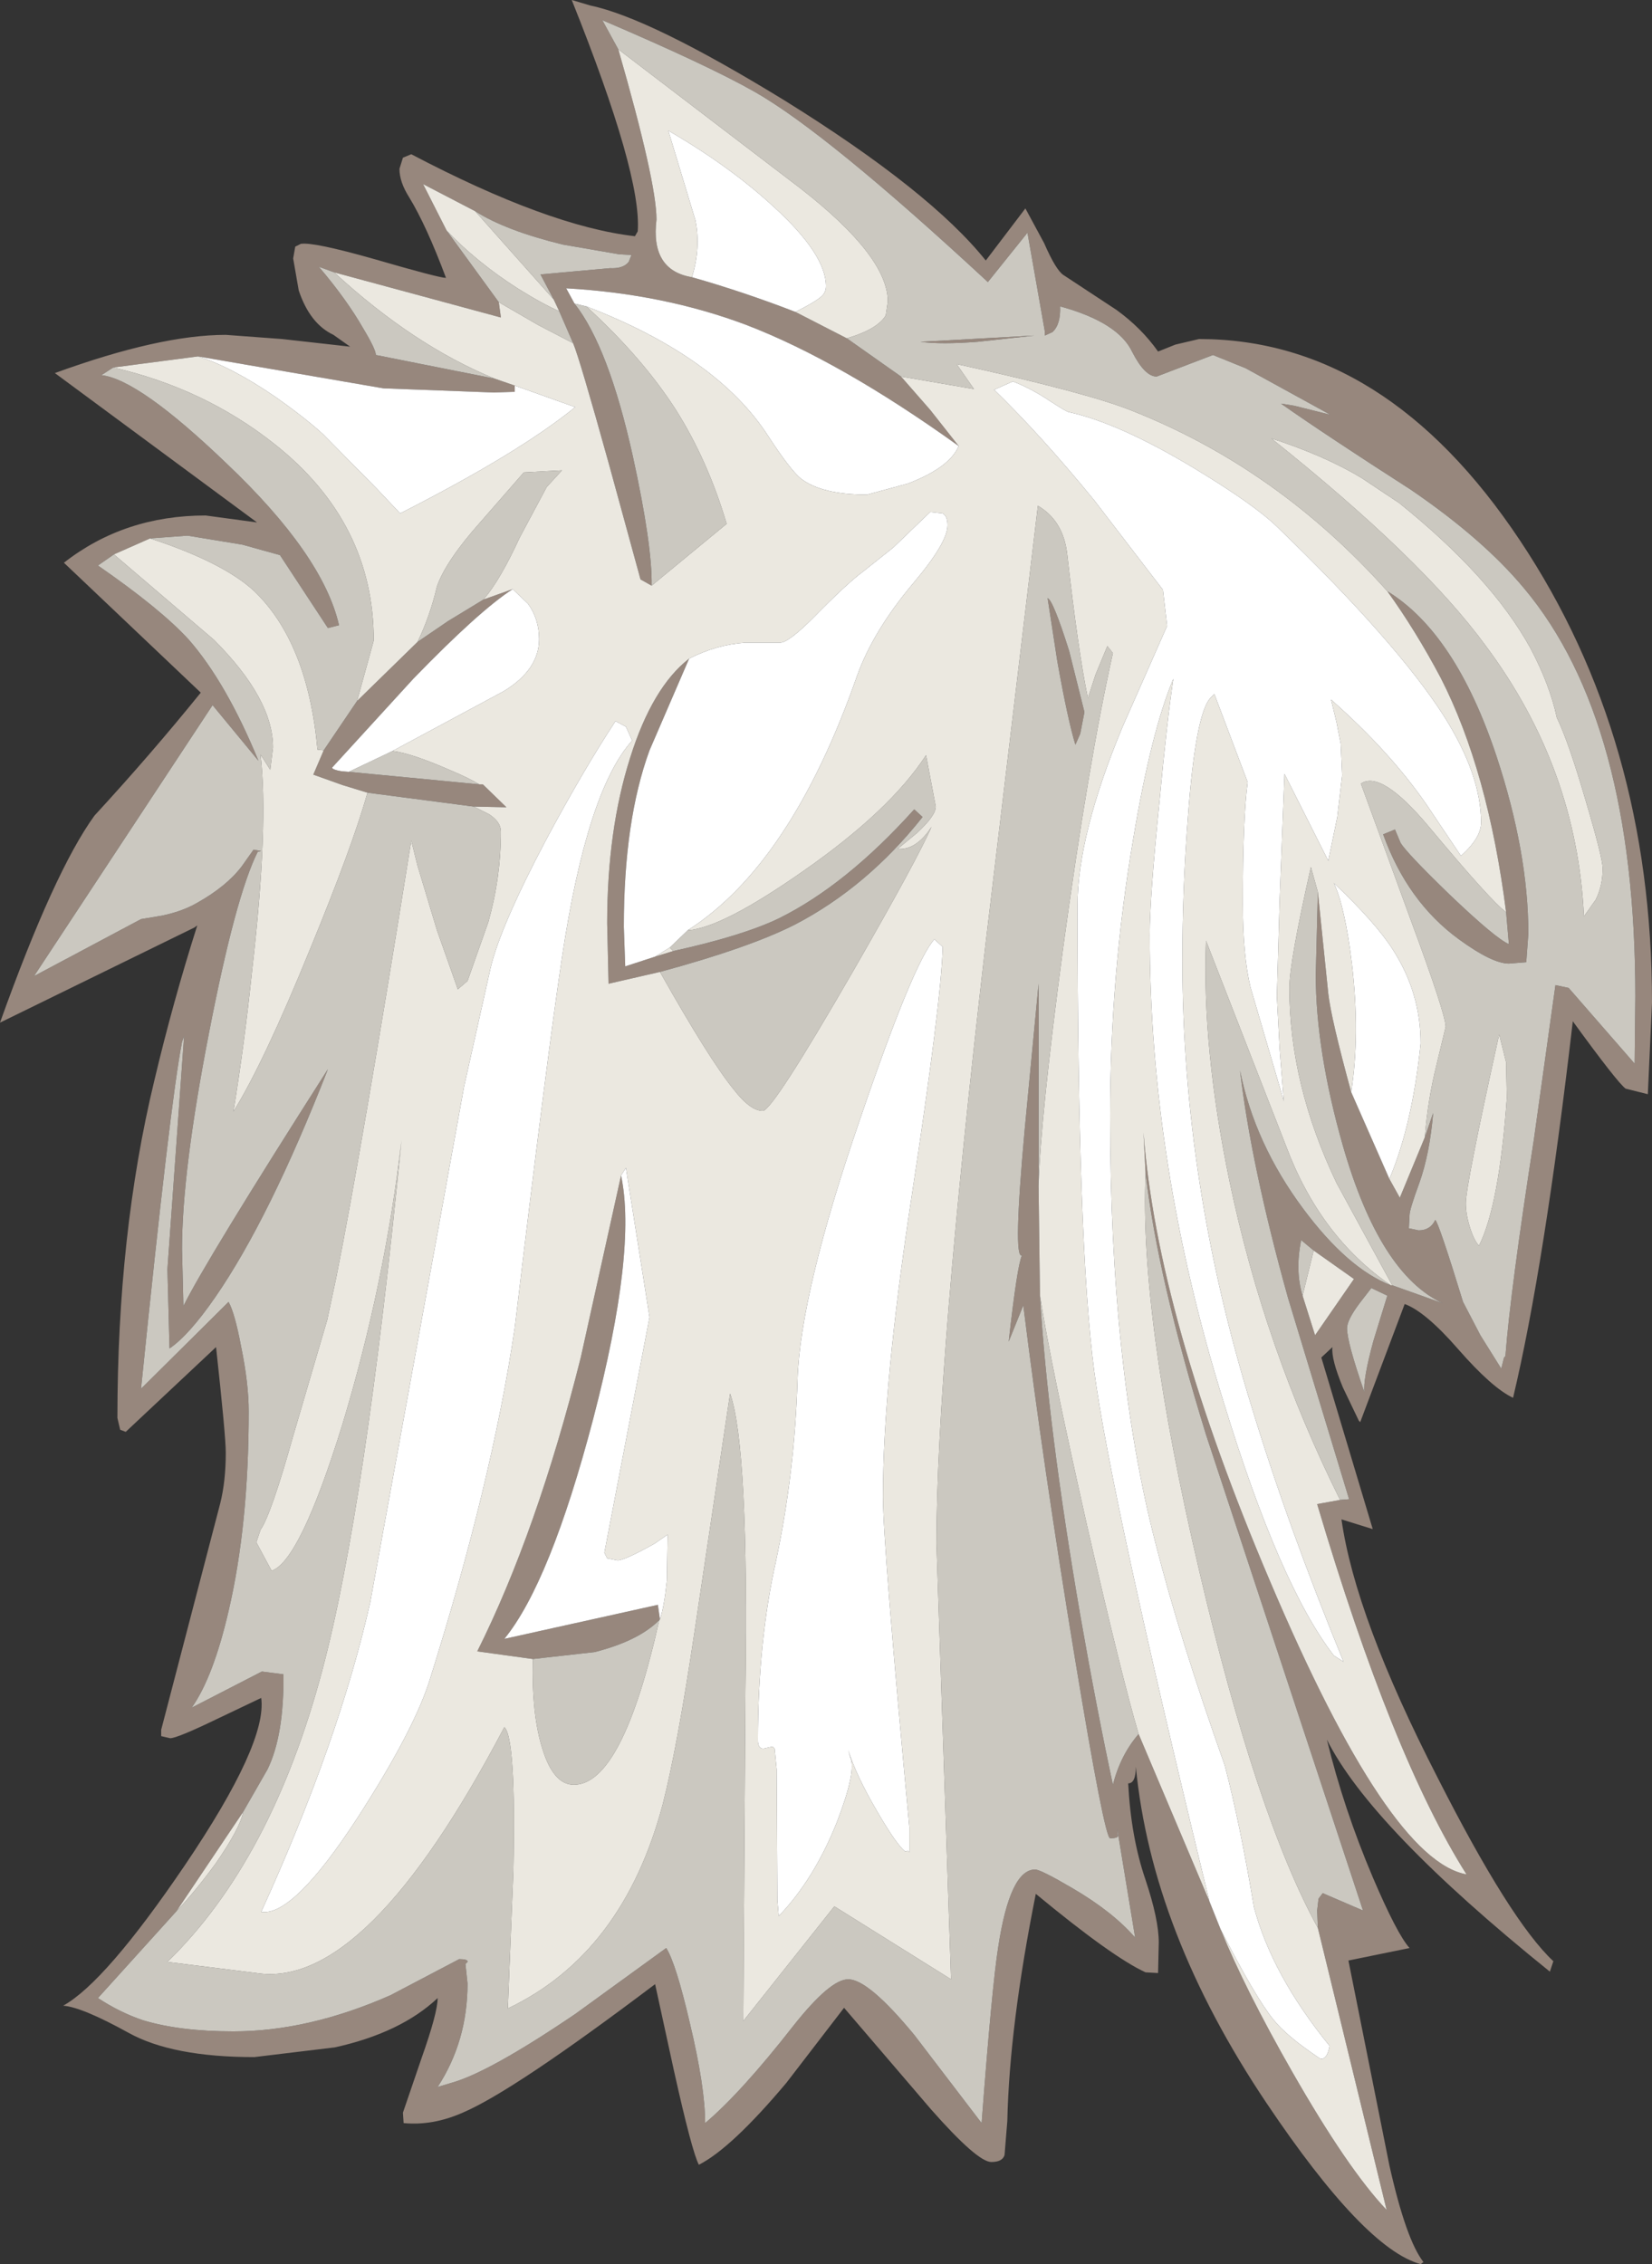 <?xml version="1.0" encoding="UTF-8" standalone="no"?>
<svg xmlns:ffdec="https://www.free-decompiler.com/flash" xmlns:xlink="http://www.w3.org/1999/xlink" ffdec:objectType="shape" height="162.95px" width="118.9px" xmlns="http://www.w3.org/2000/svg">
  <rect width="100%" height="100%" fill="#333333" stroke="none"/>
  <g transform="matrix(1.0, 0.0, 0.0, 1.0, 53.55, 67.8)">
    <path d="M20.25 -52.8 L21.6 -50.3 Q22.45 -48.35 23.0 -48.0 L26.8 -45.5 Q28.6 -44.2 29.8 -42.5 L31.05 -43.0 32.75 -43.4 Q46.2 -43.4 55.85 -28.9 65.35 -14.65 65.35 4.35 L65.05 10.95 63.45 10.55 Q62.85 10.1 59.65 5.7 57.6 23.35 55.35 32.8 53.85 32.1 51.4 29.3 49.05 26.6 47.55 26.05 L44.35 34.55 44.25 34.45 43.1 32.05 Q42.25 30.0 42.35 29.15 L41.55 29.9 45.25 42.25 43.0 41.55 Q44.0 48.6 49.9 60.1 55.15 70.45 58.25 73.35 L58.0 74.1 Q45.1 63.7 41.95 57.4 43.15 62.35 45.25 67.3 47.0 71.4 47.9 72.4 L43.5 73.3 46.45 88.05 Q47.65 93.4 48.9 95.0 L48.7 95.15 Q44.65 94.05 37.6 83.55 29.35 71.25 28.2 59.35 28.2 60.55 27.65 60.55 27.85 64.45 28.9 67.5 29.85 70.35 29.85 72.0 L29.8 74.2 28.9 74.15 Q26.5 73.05 21.0 68.5 19.1 78.0 18.95 84.85 L18.75 87.3 Q18.6 87.8 17.8 87.8 16.8 87.8 13.45 84.0 L7.2 76.7 3.05 82.1 Q-0.9 86.8 -3.25 88.0 -3.75 87.05 -5.05 81.2 L-6.4 75.0 Q-16.6 82.7 -20.25 84.25 -22.4 85.2 -24.5 85.0 L-24.55 84.25 -23.2 80.3 Q-22.05 77.05 -22.05 76.0 -24.7 78.5 -29.45 79.55 L-35.25 80.25 Q-41.15 80.25 -44.3 78.5 -47.65 76.65 -49.0 76.55 -45.95 74.85 -40.25 66.45 -34.3 57.65 -34.75 54.4 L-37.9 55.9 Q-40.8 57.3 -41.3 57.3 L-41.95 57.15 -41.95 56.7 -37.7 40.4 Q-37.3 38.8 -37.3 36.75 -37.3 35.55 -38.0 29.15 L-44.5 35.25 -44.9 35.1 -45.1 34.25 Q-45.1 21.0 -42.45 10.0 -41.1 4.3 -39.35 -1.2 L-39.55 -1.05 -53.55 5.8 Q-49.65 -5.1 -46.75 -9.1 -42.7 -13.5 -39.1 -17.95 L-48.95 -27.3 Q-44.6 -30.7 -38.75 -30.7 L-35.05 -30.2 -49.6 -40.95 Q-42.05 -43.7 -37.3 -43.7 L-33.25 -43.4 -28.35 -42.85 -29.55 -43.7 Q-31.25 -44.5 -32.05 -46.9 L-32.45 -49.2 -32.3 -50.05 -31.9 -50.25 Q-31.0 -50.4 -26.6 -49.15 -21.95 -47.8 -21.45 -47.8 -22.85 -51.55 -24.1 -53.6 -24.8 -54.7 -24.8 -55.65 L-24.55 -56.45 -23.95 -56.7 Q-14.05 -51.5 -7.85 -50.8 L-7.65 -51.15 Q-7.35 -55.2 -12.4 -67.8 L-11.05 -67.4 Q-6.75 -66.5 2.95 -60.55 13.4 -54.05 17.4 -49.05 L20.25 -52.8 M49.0 14.05 L49.6 12.3 Q49.35 15.25 48.6 17.35 47.9 19.25 47.9 19.65 L47.85 20.6 48.55 20.75 Q49.4 20.75 49.75 20.0 50.0 20.2 51.75 25.9 L53.0 28.3 54.5 30.7 54.7 29.9 54.8 29.8 Q55.15 25.15 56.85 14.2 L58.4 3.1 59.35 3.3 64.1 8.75 64.15 3.9 Q64.15 -15.9 56.15 -25.45 53.2 -29.0 48.0 -32.55 41.85 -36.5 38.65 -38.75 L39.6 -38.6 42.2 -37.95 36.1 -41.3 33.75 -42.25 29.7 -40.7 Q28.85 -40.7 27.95 -42.45 26.95 -44.6 22.75 -45.75 22.8 -44.45 22.2 -43.9 L21.65 -43.65 21.65 -43.95 20.4 -51.05 17.55 -47.5 Q5.95 -58.25 0.75 -61.2 -2.6 -63.1 -10.2 -66.35 L-9.05 -64.25 Q-6.3 -54.7 -6.3 -52.0 -6.75 -48.35 -3.75 -47.85 -0.05 -46.8 3.7 -45.35 L7.4 -43.45 11.3 -40.7 13.4 -38.3 15.45 -35.7 Q6.95 -41.8 0.2 -44.4 -5.75 -46.65 -12.8 -47.05 L-12.2 -45.95 Q-9.75 -42.85 -8.0 -34.95 -6.6 -28.55 -6.65 -25.65 L-7.45 -26.1 -7.6 -26.65 -9.75 -34.5 Q-11.85 -42.05 -12.3 -43.1 L-13.3 -45.4 -13.7 -46.25 -14.65 -48.05 -9.65 -48.5 Q-8.7 -48.45 -8.3 -48.95 L-8.1 -49.45 -9.0 -49.5 -13.05 -50.2 Q-17.15 -51.2 -19.35 -52.6 L-23.1 -54.55 -21.4 -51.2 -17.65 -46.05 -17.5 -44.95 -29.5 -48.2 -30.6 -48.6 Q-28.6 -46.25 -27.4 -44.15 -26.5 -42.65 -26.5 -42.25 L-17.95 -40.55 -16.5 -40.05 -16.5 -39.6 -18.0 -39.55 -25.95 -39.85 -39.3 -42.15 -45.4 -41.35 -46.25 -40.8 Q-43.55 -40.5 -37.25 -34.45 -30.3 -27.85 -29.15 -22.8 L-29.95 -22.6 -33.4 -27.85 -36.1 -28.6 -40.05 -29.25 -42.75 -29.05 -45.35 -27.9 -46.5 -27.1 Q-41.95 -23.95 -39.95 -21.75 -37.25 -18.65 -34.95 -13.05 L-38.25 -17.05 -51.1 2.45 -43.4 -1.65 -41.9 -1.9 Q-40.45 -2.2 -39.4 -2.8 -37.25 -4.0 -36.15 -5.45 L-35.3 -6.65 -34.75 -6.55 -35.0 -6.5 Q-36.6 -3.3 -38.5 6.5 -40.45 16.5 -40.45 22.1 L-40.35 26.2 Q-38.75 22.95 -29.95 9.15 -34.15 19.9 -38.05 25.55 -39.95 28.3 -41.35 29.25 L-41.5 23.55 -40.3 6.75 -40.45 7.2 Q-41.3 11.5 -43.4 32.15 L-37.1 25.9 Q-36.65 26.7 -36.2 29.1 -35.65 31.75 -35.65 33.8 -35.65 41.95 -37.1 48.15 -38.2 52.9 -39.75 55.1 L-34.7 52.5 -33.15 52.7 Q-33.1 57.1 -34.3 59.55 L-36.05 62.6 -40.85 69.75 -46.5 76.0 Q-44.9 77.05 -43.25 77.6 -40.6 78.4 -36.75 78.4 -31.35 78.4 -25.45 75.8 L-20.5 73.2 Q-19.85 73.2 -19.9 73.4 L-20.05 73.55 -19.9 74.95 Q-19.9 79.1 -22.05 82.4 L-21.05 82.1 Q-18.35 81.35 -12.15 77.15 L-5.6 72.4 Q-4.9 73.5 -3.9 77.8 -2.8 82.4 -2.8 85.0 -0.2 82.8 3.55 78.0 6.2 74.65 7.5 74.65 8.95 74.65 12.25 78.65 L17.1 85.0 Q17.85 75.1 18.3 72.3 19.15 66.75 20.95 66.75 21.35 66.75 23.65 68.1 26.55 69.8 28.15 71.65 L26.85 63.75 26.9 64.3 Q26.95 64.5 26.35 64.5 25.95 64.5 23.8 51.45 21.55 37.8 20.1 26.15 L19.05 28.75 Q19.65 23.35 20.0 22.55 19.35 22.85 20.2 13.5 L21.2 3.0 21.2 17.55 21.3 25.45 Q21.85 34.8 24.2 48.45 25.4 55.3 26.55 60.65 27.1 58.5 28.4 57.0 L33.5 69.05 34.3 71.05 Q36.05 75.35 39.45 81.3 43.45 88.3 46.25 91.25 L41.3 70.95 41.25 69.7 41.35 68.85 41.65 68.45 44.55 69.7 33.25 35.45 Q29.75 24.1 28.9 16.6 L28.75 13.7 Q29.75 27.0 37.9 46.1 46.4 66.1 52.0 67.1 46.65 58.65 41.25 40.45 L42.9 40.15 43.55 40.1 39.15 25.6 Q36.5 16.1 35.7 9.25 36.75 14.5 40.25 19.2 43.45 23.5 46.55 24.7 L46.65 24.7 50.3 26.0 Q45.75 23.9 43.1 14.65 41.15 7.8 41.15 2.35 L41.3 -3.6 42.05 3.7 Q42.25 5.5 43.7 10.8 L46.45 17.05 47.2 18.4 49.0 14.05 M-19.45 -9.75 L-27.1 -10.75 -28.9 -11.3 -31.0 -12.05 -30.25 -13.8 -27.85 -17.35 -23.5 -21.6 -21.3 -23.1 -18.75 -24.65 -16.65 -25.4 Q-19.05 -23.85 -23.8 -18.95 L-29.65 -12.55 Q-29.6 -12.4 -29.0 -12.3 L-28.45 -12.25 -19.05 -11.35 -18.8 -11.35 -17.1 -9.7 -19.45 -9.75 M16.8 -43.2 Q14.2 -43.0 12.7 -43.2 L20.9 -43.65 16.8 -43.2 M-6.05 2.15 L-9.75 3.0 -9.85 -1.35 Q-9.85 -8.05 -8.2 -13.25 -6.6 -18.35 -3.95 -20.4 L-6.8 -13.8 Q-8.65 -8.75 -8.65 -1.1 L-8.55 1.75 -6.4 1.05 -5.1 0.65 Q-0.1 -0.45 2.5 -1.7 7.35 -4.1 12.25 -9.55 L12.85 -9.0 Q8.85 -3.95 3.65 -1.25 0.4 0.4 -6.05 2.15 M21.85 -24.75 Q22.25 -24.6 23.4 -20.95 L24.5 -16.55 24.2 -15.0 23.85 -14.2 Q23.3 -16.0 22.55 -20.2 L21.85 -24.75 M54.85 -2.15 Q53.55 -12.35 50.15 -19.0 48.35 -22.4 46.3 -25.25 51.2 -22.25 54.15 -13.4 56.45 -6.45 56.45 -0.6 L56.3 1.45 55.05 1.55 Q53.85 1.55 51.45 -0.2 47.75 -2.9 46.0 -7.75 L46.85 -8.1 47.25 -7.15 Q47.65 -6.45 50.8 -3.4 54.1 -0.25 55.05 0.15 L54.85 -2.15 M40.2 25.45 L41.1 28.3 43.9 24.25 41.0 22.2 40.1 21.45 Q39.65 23.65 40.2 25.45 M44.3 26.0 Q43.4 27.2 43.4 27.8 43.4 28.8 44.65 32.4 44.55 31.45 45.3 28.7 L46.3 25.45 45.15 24.9 44.3 26.0 M-6.05 48.75 L-6.1 48.8 Q-7.6 50.3 -10.75 51.1 L-15.2 51.6 -19.2 51.05 Q-14.9 42.45 -11.75 29.9 L-8.85 16.8 Q-7.7 22.2 -10.85 34.3 -13.95 46.1 -17.25 50.15 L-6.2 47.7 -6.05 48.75" fill="#97877d" fill-rule="evenodd" stroke="none"/>
    <path d="M-9.05 -64.25 L-10.2 -66.35 Q-2.6 -63.1 0.75 -61.2 5.95 -58.25 17.55 -47.5 L20.4 -51.05 21.65 -43.95 21.65 -43.65 22.2 -43.9 Q22.8 -44.45 22.75 -45.75 26.95 -44.6 27.95 -42.45 28.85 -40.7 29.7 -40.7 L33.75 -42.25 36.1 -41.3 42.2 -37.95 39.6 -38.6 38.65 -38.75 Q41.85 -36.5 48.0 -32.55 53.2 -29.0 56.15 -25.45 64.15 -15.9 64.15 3.9 L64.1 8.75 59.35 3.3 58.4 3.1 56.85 14.2 Q55.15 25.15 54.8 29.8 L54.7 29.9 54.5 30.7 53.0 28.3 51.75 25.9 Q50.0 20.2 49.75 20.0 49.4 20.75 48.55 20.75 L47.85 20.6 47.9 19.65 Q47.9 19.25 48.6 17.35 49.35 15.25 49.6 12.3 L49.0 14.05 Q49.2 11.4 49.85 8.8 L50.5 6.1 Q50.5 5.2 48.0 -1.55 L44.4 -11.4 Q45.85 -12.4 49.25 -8.35 53.8 -2.9 54.85 -2.15 L55.05 0.15 Q54.1 -0.25 50.8 -3.4 47.65 -6.45 47.25 -7.15 L46.85 -8.1 46.0 -7.75 Q47.75 -2.9 51.45 -0.2 53.85 1.55 55.05 1.55 L56.3 1.45 56.45 -0.6 Q56.45 -6.45 54.15 -13.4 51.2 -22.25 46.3 -25.25 38.4 -34.1 27.9 -38.25 24.65 -39.55 15.3 -41.6 L16.55 -39.8 11.3 -40.7 7.4 -43.45 Q9.6 -44.1 10.2 -45.1 L10.35 -46.1 Q10.35 -49.35 4.05 -54.25 L-9.05 -64.25 M41.3 -3.6 L41.15 2.35 Q41.15 7.8 43.1 14.65 45.75 23.9 50.3 26.0 L46.65 24.7 42.65 17.35 Q39.25 10.25 39.25 3.3 39.25 1.45 40.8 -5.4 L41.3 -3.6 M46.55 24.7 Q43.45 23.5 40.25 19.2 36.75 14.5 35.7 9.25 36.5 16.1 39.15 25.6 L43.55 40.1 42.9 40.15 Q37.45 29.2 34.95 17.25 32.95 7.6 33.25 -0.1 L39.0 14.65 Q41.45 21.2 46.55 24.7 M28.9 16.6 Q29.75 24.1 33.25 35.45 L44.55 69.7 41.65 68.45 41.35 68.85 41.25 69.7 41.3 70.95 Q36.9 62.95 32.75 45.2 28.45 26.85 28.9 16.6 M28.4 57.0 Q27.1 58.5 26.55 60.65 25.4 55.3 24.2 48.45 21.85 34.8 21.3 25.45 22.05 30.3 24.7 42.05 27.2 52.95 28.4 57.0 M21.2 17.55 L21.2 3.0 20.2 13.5 Q19.35 22.85 20.0 22.55 19.65 23.35 19.05 28.75 L20.1 26.15 Q21.55 37.8 23.8 51.45 25.95 64.5 26.35 64.5 26.95 64.5 26.9 64.3 L26.85 63.75 28.15 71.65 Q26.55 69.8 23.65 68.1 21.35 66.75 20.95 66.75 19.15 66.75 18.3 72.3 17.85 75.1 17.1 85.0 L12.25 78.65 Q8.95 74.65 7.5 74.65 6.2 74.65 3.55 78.0 -0.2 82.8 -2.8 85.0 -2.8 82.4 -3.9 77.8 -4.9 73.5 -5.6 72.4 L-12.15 77.15 Q-18.35 81.35 -21.05 82.1 L-22.05 82.4 Q-19.9 79.1 -19.9 74.95 L-20.05 73.55 -19.9 73.4 Q-19.85 73.2 -20.5 73.2 L-25.45 75.8 Q-31.35 78.4 -36.75 78.4 -40.6 78.4 -43.25 77.6 -44.9 77.05 -46.5 76.0 L-40.85 69.75 Q-39.6 68.45 -38.05 66.35 -36.25 63.75 -36.05 62.6 L-34.3 59.55 Q-33.1 57.1 -33.15 52.7 L-34.7 52.5 -39.75 55.1 Q-38.2 52.9 -37.1 48.15 -35.65 41.95 -35.65 33.8 -35.65 31.75 -36.2 29.1 -36.65 26.7 -37.1 25.9 L-43.4 32.15 Q-41.3 11.5 -40.45 7.2 L-40.3 6.75 -41.5 23.55 -41.35 29.25 Q-39.95 28.3 -38.05 25.55 -34.15 19.9 -29.95 9.15 -38.75 22.95 -40.35 26.2 L-40.45 22.1 Q-40.45 16.5 -38.5 6.5 -36.6 -3.3 -35.0 -6.5 L-34.75 -6.55 -35.3 -6.65 -36.15 -5.45 Q-37.25 -4.0 -39.4 -2.8 -40.45 -2.2 -41.9 -1.9 L-43.4 -1.65 -51.1 2.45 -38.25 -17.05 -34.95 -13.05 Q-37.25 -18.65 -39.95 -21.75 -41.95 -23.95 -46.5 -27.1 L-45.35 -27.9 -38.15 -21.75 Q-33.9 -17.5 -33.9 -14.0 L-34.1 -12.4 -34.8 -13.5 Q-34.2 -8.45 -35.4 2.0 -35.95 7.3 -36.75 12.2 -34.55 8.65 -31.25 0.55 -28.2 -6.85 -27.1 -10.75 L-19.45 -9.75 -18.35 -9.2 Q-17.5 -8.65 -17.5 -7.95 -17.5 -4.65 -18.4 -1.45 L-19.9 2.8 -20.6 3.4 -22.1 -0.85 -23.5 -5.5 -23.95 -7.3 Q-27.5 14.9 -29.35 24.15 L-30.0 27.2 -32.45 35.55 Q-34.05 41.25 -34.8 42.3 L-35.1 43.2 -34.0 45.25 Q-31.95 44.55 -28.9 34.7 -25.85 24.6 -24.65 14.25 -27.25 40.75 -30.35 52.4 -34.0 66.1 -41.5 73.4 L-35.1 74.2 Q-27.2 75.45 -17.25 56.5 -16.4 57.3 -16.6 66.85 L-17.0 76.75 Q-8.7 72.8 -5.85 62.05 -4.8 57.95 -3.55 49.55 L-1.05 32.8 -1.0 32.5 Q0.35 36.35 0.1 53.85 L-0.05 77.65 6.5 69.4 14.9 74.65 13.85 43.3 Q13.85 30.65 17.4 0.0 L21.15 -31.4 Q22.95 -30.35 23.25 -28.0 24.05 -20.9 24.75 -17.55 L25.3 -19.25 26.15 -21.3 26.55 -20.8 Q24.8 -13.0 22.95 0.55 21.35 12.55 21.2 17.55 M-42.75 -29.05 L-40.05 -29.25 -36.1 -28.6 -33.4 -27.85 -29.95 -22.6 -29.15 -22.8 Q-30.3 -27.85 -37.25 -34.45 -43.55 -40.5 -46.25 -40.8 L-45.4 -41.35 Q-38.85 -39.85 -33.8 -35.85 -26.65 -30.2 -26.65 -21.7 L-27.85 -17.35 -30.25 -13.8 -30.7 -13.85 Q-31.4 -21.6 -35.3 -25.3 -37.55 -27.35 -42.75 -29.05 M-17.95 -40.55 L-26.5 -42.25 Q-26.5 -42.65 -27.4 -44.15 -28.6 -46.25 -30.6 -48.6 L-29.5 -48.2 Q-23.8 -42.95 -17.95 -40.55 M-17.65 -46.05 L-21.4 -51.2 Q-19.2 -48.9 -16.3 -47.05 -14.55 -45.95 -13.3 -45.4 L-12.3 -43.1 -14.8 -44.4 -17.65 -46.05 M-19.35 -52.6 Q-17.15 -51.2 -13.05 -50.2 L-9.0 -49.5 -8.1 -49.45 -8.3 -48.95 Q-8.7 -48.45 -9.65 -48.5 L-14.65 -48.05 -13.7 -46.25 -19.35 -52.6 M-6.65 -25.65 Q-6.6 -28.55 -8.0 -34.95 -9.75 -42.85 -12.2 -45.95 L-11.35 -45.75 Q-7.3 -42.05 -4.9 -38.3 -2.6 -34.65 -1.25 -30.1 L-6.65 -25.65 M16.8 -43.2 L20.9 -43.65 12.7 -43.2 Q14.2 -43.0 16.8 -43.2 M-4.05 -0.85 Q-1.6 -1.0 4.25 -5.1 10.5 -9.45 13.1 -13.45 L13.8 -9.75 Q13.8 -9.1 12.45 -7.85 L11.05 -6.7 Q12.4 -6.6 13.5 -8.3 12.45 -5.9 7.85 2.1 2.05 12.15 1.35 12.15 0.45 12.15 -0.75 10.6 -2.5 8.45 -6.05 2.15 0.4 0.4 3.65 -1.25 8.85 -3.95 12.85 -9.0 L12.25 -9.55 Q7.35 -4.1 2.5 -1.7 -0.1 -0.45 -5.1 0.65 L-5.35 0.4 -4.05 -0.85 M21.85 -24.75 L22.55 -20.2 Q23.3 -16.0 23.85 -14.2 L24.2 -15.0 24.5 -16.55 23.4 -20.95 Q22.25 -24.6 21.85 -24.75 M44.45 -33.4 Q41.8 -35.0 37.95 -36.25 48.8 -27.6 53.4 -21.3 59.95 -12.5 60.45 -1.85 L61.3 -3.05 Q61.8 -4.05 61.8 -5.3 61.8 -6.05 60.6 -10.1 59.35 -14.4 58.5 -16.15 58.0 -18.5 56.6 -21.15 53.8 -26.25 47.15 -31.6 L44.45 -33.4 M54.85 8.65 L54.35 6.65 Q51.95 17.5 51.95 18.8 51.95 19.6 52.25 20.55 52.55 21.5 52.9 21.85 54.35 18.95 54.9 11.25 L54.85 8.65 M41.0 22.2 L40.2 25.45 Q39.65 23.65 40.1 21.45 L41.0 22.2 M44.3 26.0 L45.15 24.9 46.3 25.45 45.3 28.7 Q44.55 31.45 44.65 32.4 43.4 28.8 43.4 27.8 43.4 27.2 44.3 26.0 M-23.5 -21.6 Q-22.6 -23.45 -22.1 -25.6 -21.45 -27.45 -18.95 -30.25 L-15.85 -33.8 -13.1 -33.95 -14.2 -32.75 -16.15 -29.1 Q-17.55 -26.05 -18.75 -24.65 L-21.3 -23.1 -23.5 -21.6 M-25.3 -13.75 Q-23.95 -13.6 -21.1 -12.35 -19.9 -11.85 -19.05 -11.35 L-28.45 -12.25 -25.3 -13.75 M-6.1 48.8 Q-8.75 60.65 -12.25 60.65 -13.7 60.65 -14.5 58.1 -15.3 55.6 -15.2 51.6 L-10.75 51.1 Q-7.6 50.3 -6.1 48.8" fill="#cbc8c0" fill-rule="evenodd" stroke="none"/>
    <path d="M49.0 14.05 L47.2 18.4 46.45 17.05 Q48.1 13.15 48.7 7.3 48.7 3.65 46.7 0.55 45.5 -1.35 42.45 -4.25 43.25 -2.55 43.75 1.55 44.35 6.65 43.7 10.8 42.25 5.5 42.05 3.7 L41.3 -3.6 40.8 -5.4 Q39.25 1.45 39.25 3.3 39.25 10.25 42.65 17.35 L46.65 24.7 46.55 24.7 Q41.45 21.2 39.0 14.65 L33.25 -0.1 Q32.95 7.6 34.95 17.25 37.45 29.2 42.9 40.15 L41.25 40.45 Q46.65 58.65 52.0 67.1 46.4 66.1 37.9 46.1 29.75 27.0 28.75 13.7 L28.9 16.6 Q28.45 26.85 32.75 45.2 36.9 62.95 41.3 70.95 L46.25 91.25 Q43.45 88.3 39.45 81.3 36.05 75.35 34.3 71.05 36.8 75.95 38.1 77.55 39.05 78.75 41.45 80.35 41.95 80.5 42.15 79.45 38.0 74.35 36.7 69.45 35.7 63.45 34.6 59.25 31.35 50.1 29.6 43.2 26.35 30.6 26.35 12.5 26.35 2.35 28.0 -7.35 29.3 -15.15 30.9 -18.95 30.45 -16.0 29.9 -10.1 29.2 -3.2 29.2 -0.5 29.2 16.0 34.5 33.05 38.55 46.3 42.45 51.35 L43.15 51.8 Q39.15 42.05 36.55 33.5 31.55 17.35 31.55 1.3 31.55 -3.85 31.95 -9.0 32.5 -16.5 33.6 -17.6 L33.85 -17.85 36.25 -11.5 Q35.9 -9.0 35.9 -2.75 35.9 0.95 36.45 3.25 L38.75 11.1 38.85 11.45 38.55 7.65 38.35 3.9 38.55 -3.0 38.9 -12.1 42.05 -5.85 42.7 -9.0 43.05 -12.0 42.95 -14.25 42.65 -15.8 42.25 -17.45 Q46.55 -13.65 49.15 -9.85 L51.6 -6.2 Q53.05 -7.5 53.05 -8.6 53.05 -12.05 50.35 -16.3 46.95 -21.6 38.35 -29.9 36.7 -31.5 32.4 -34.1 27.0 -37.35 23.35 -38.15 23.15 -38.2 22.0 -38.95 20.65 -39.85 19.35 -40.35 L18.0 -39.75 Q21.4 -36.45 25.2 -31.8 L30.15 -25.35 30.45 -22.75 27.25 -15.5 Q24.0 -7.7 24.0 -2.6 24.0 21.75 25.2 30.85 26.4 39.9 33.5 69.05 L28.4 57.0 Q27.2 52.95 24.7 42.05 22.05 30.3 21.3 25.45 L21.2 17.55 Q21.35 12.55 22.95 0.55 24.8 -13.0 26.55 -20.8 L26.15 -21.3 25.3 -19.25 24.75 -17.55 Q24.05 -20.9 23.25 -28.0 22.95 -30.35 21.15 -31.4 L17.4 0.0 Q13.85 30.65 13.85 43.3 L14.9 74.65 6.5 69.4 -0.05 77.65 0.1 53.85 Q0.35 36.35 -1.0 32.5 L-1.05 32.8 -3.55 49.55 Q-4.8 57.95 -5.85 62.05 -8.7 72.8 -17.0 76.75 L-16.6 66.85 Q-16.4 57.3 -17.25 56.5 -27.2 75.45 -35.1 74.2 L-41.5 73.4 Q-34.0 66.1 -30.35 52.4 -27.25 40.75 -24.65 14.25 -25.85 24.6 -28.9 34.7 -31.95 44.55 -34.0 45.25 L-35.1 43.2 -34.8 42.3 Q-34.05 41.25 -32.45 35.55 L-30.0 27.2 -29.35 24.15 Q-27.5 14.9 -23.95 -7.3 L-23.5 -5.5 -22.1 -0.85 -20.6 3.4 -19.9 2.8 -18.4 -1.45 Q-17.5 -4.65 -17.5 -7.95 -17.5 -8.65 -18.35 -9.2 L-19.45 -9.75 -17.1 -9.7 -18.8 -11.35 -19.05 -11.35 Q-19.9 -11.85 -21.1 -12.35 -23.95 -13.6 -25.3 -13.75 L-17.3 -18.05 Q-14.75 -19.6 -14.75 -21.8 -14.75 -23.25 -15.55 -24.35 L-16.65 -25.4 -18.75 -24.65 Q-17.55 -26.05 -16.15 -29.1 L-14.2 -32.75 -13.1 -33.95 -15.85 -33.8 -18.95 -30.25 Q-21.45 -27.45 -22.1 -25.6 -22.6 -23.45 -23.5 -21.6 L-27.85 -17.35 -26.65 -21.7 Q-26.65 -30.2 -33.8 -35.85 -38.85 -39.85 -45.4 -41.35 L-39.3 -42.15 Q-36.9 -41.4 -33.75 -39.25 -31.55 -37.7 -30.3 -36.55 L-26.45 -32.65 -24.75 -30.85 Q-16.2 -35.2 -12.15 -38.5 L-16.5 -40.05 -17.95 -40.55 Q-23.8 -42.95 -29.5 -48.2 L-17.5 -44.95 -17.65 -46.05 -14.8 -44.4 -12.3 -43.1 Q-11.85 -42.05 -9.75 -34.5 L-7.6 -26.65 -7.45 -26.1 -6.65 -25.65 -1.25 -30.1 Q-2.6 -34.65 -4.9 -38.3 -7.3 -42.05 -11.35 -45.75 -1.9 -42.1 1.75 -36.4 3.35 -33.95 4.1 -33.35 5.6 -32.2 8.85 -32.2 L11.8 -33.0 Q14.8 -34.15 15.45 -35.7 L13.4 -38.3 11.3 -40.7 16.55 -39.8 15.3 -41.6 Q24.65 -39.55 27.9 -38.25 38.4 -34.1 46.3 -25.25 48.35 -22.4 50.15 -19.0 53.55 -12.35 54.85 -2.15 53.8 -2.9 49.25 -8.35 45.85 -12.4 44.4 -11.4 L48.0 -1.55 Q50.5 5.2 50.5 6.1 L49.85 8.8 Q49.2 11.4 49.0 14.05 M-40.85 69.75 L-36.05 62.6 Q-36.25 63.75 -38.05 66.35 -39.6 68.45 -40.85 69.75 M-45.35 -27.9 L-42.75 -29.05 Q-37.55 -27.35 -35.3 -25.3 -31.4 -21.6 -30.7 -13.85 L-30.25 -13.8 -31.0 -12.05 -28.9 -11.3 -27.1 -10.75 Q-28.2 -6.85 -31.25 0.55 -34.55 8.65 -36.75 12.2 -35.95 7.3 -35.4 2.0 -34.2 -8.45 -34.8 -13.5 L-34.1 -12.4 -33.9 -14.0 Q-33.9 -17.5 -38.15 -21.75 L-45.35 -27.9 M-21.4 -51.2 L-23.1 -54.55 -19.35 -52.6 -13.7 -46.25 -13.3 -45.4 Q-14.55 -45.95 -16.3 -47.05 -19.2 -48.9 -21.4 -51.2 M7.4 -43.45 L3.7 -45.35 Q5.1 -46.05 5.55 -46.45 5.9 -46.75 5.9 -47.2 5.9 -49.5 2.1 -52.95 -1.05 -55.85 -5.45 -58.4 L-3.5 -51.95 Q-3.1 -49.95 -3.75 -47.85 -6.75 -48.35 -6.3 -52.0 -6.3 -54.7 -9.05 -64.25 L4.05 -54.25 Q10.35 -49.35 10.35 -46.1 L10.2 -45.1 Q9.6 -44.1 7.4 -43.45 M-4.05 -0.85 Q3.4 -5.6 8.15 -19.2 9.3 -22.4 12.2 -25.85 14.65 -28.75 14.65 -30.0 14.65 -30.65 14.3 -30.85 L13.4 -30.95 10.75 -28.4 8.55 -26.65 Q7.4 -25.8 5.0 -23.35 3.2 -21.55 2.6 -21.55 L0.1 -21.55 Q-2.0 -21.4 -3.95 -20.4 -6.6 -18.35 -8.2 -13.25 -9.85 -8.05 -9.85 -1.35 L-9.75 3.0 -6.05 2.15 Q-2.5 8.45 -0.75 10.6 0.45 12.15 1.35 12.15 2.05 12.15 7.85 2.1 12.45 -5.9 13.5 -8.3 12.4 -6.6 11.05 -6.7 L12.45 -7.85 Q13.8 -9.1 13.8 -9.75 L13.1 -13.45 Q10.5 -9.45 4.25 -5.1 -1.6 -1.0 -4.05 -0.85 M-6.4 1.05 L-5.35 0.4 -5.1 0.65 -6.4 1.05 M44.45 -33.4 L47.15 -31.6 Q53.8 -26.25 56.6 -21.15 58.0 -18.5 58.5 -16.15 59.35 -14.4 60.6 -10.1 61.8 -6.05 61.8 -5.3 61.8 -4.05 61.3 -3.05 L60.45 -1.85 Q59.95 -12.5 53.4 -21.3 48.8 -27.6 37.95 -36.25 41.8 -35.0 44.45 -33.4 M54.85 8.65 L54.9 11.25 Q54.35 18.95 52.9 21.85 52.55 21.5 52.25 20.55 51.95 19.6 51.95 18.8 51.95 17.5 54.35 6.65 L54.85 8.65 M41.0 22.2 L43.9 24.25 41.1 28.3 40.2 25.45 41.0 22.2 M14.3 0.35 L13.7 -0.2 Q12.2 1.45 8.35 12.75 4.05 25.25 3.85 31.5 3.65 38.2 2.3 44.55 1.0 50.35 1.0 57.45 1.0 58.05 1.4 58.05 L2.05 57.9 2.2 58.05 2.35 59.55 2.4 68.95 2.5 70.1 Q5.05 67.45 6.7 63.3 8.1 59.65 7.65 58.7 L7.5 58.15 Q8.05 59.95 9.6 62.6 11.0 65.0 11.6 65.45 L11.8 65.4 11.9 65.5 11.9 63.7 Q10.0 43.35 10.0 39.9 10.0 31.85 12.05 18.4 14.2 4.3 14.3 0.35 M-8.5 -15.5 L-9.25 -15.9 Q-11.55 -12.4 -14.25 -7.35 -17.55 -1.1 -18.25 1.9 L-20.15 10.4 -21.8 19.5 -26.9 47.5 Q-29.15 57.5 -34.75 69.8 -32.45 70.15 -27.8 63.0 -23.9 56.95 -22.7 53.35 -18.15 38.95 -16.5 27.75 -14.2 8.4 -13.1 1.1 -11.3 -10.9 -8.05 -14.5 L-8.5 -15.5 M-6.05 48.75 Q-5.75 47.85 -5.55 45.95 L-5.5 42.65 -6.45 43.3 Q-8.6 44.5 -9.1 44.5 L-9.85 44.35 -10.05 43.95 -6.8 27.0 -8.5 16.25 -8.85 16.8 -11.75 29.9 Q-14.9 42.45 -19.2 51.05 L-15.2 51.6 Q-15.3 55.6 -14.5 58.1 -13.7 60.65 -12.25 60.65 -8.75 60.65 -6.1 48.8 L-6.05 48.75" fill="#ebe8e0" fill-rule="evenodd" stroke="none"/>
    <path d="M46.45 17.05 L43.7 10.8 Q44.35 6.65 43.75 1.55 43.25 -2.55 42.45 -4.25 45.5 -1.35 46.7 0.55 48.7 3.65 48.7 7.3 48.1 13.15 46.45 17.05 M34.3 71.05 L33.5 69.05 Q26.4 39.9 25.2 30.85 24.0 21.75 24.0 -2.6 24.0 -7.7 27.25 -15.5 L30.45 -22.75 30.15 -25.35 25.2 -31.8 Q21.4 -36.45 18.0 -39.75 L19.35 -40.35 Q20.65 -39.85 22.0 -38.95 23.15 -38.2 23.35 -38.15 27.0 -37.35 32.4 -34.1 36.7 -31.5 38.35 -29.9 46.95 -21.6 50.35 -16.3 53.05 -12.05 53.05 -8.6 53.05 -7.5 51.6 -6.2 L49.15 -9.85 Q46.55 -13.65 42.25 -17.45 L42.65 -15.8 42.95 -14.25 43.05 -12.0 42.7 -9.0 42.05 -5.85 38.9 -12.1 38.55 -3.0 38.35 3.9 38.55 7.65 38.85 11.45 38.75 11.1 36.45 3.25 Q35.9 0.95 35.9 -2.75 35.9 -9.0 36.25 -11.5 L33.85 -17.85 33.6 -17.6 Q32.5 -16.5 31.95 -9.0 31.55 -3.85 31.55 1.3 31.55 17.35 36.55 33.5 39.15 42.05 43.15 51.8 L42.45 51.35 Q38.55 46.3 34.5 33.05 29.2 16.0 29.2 -0.5 29.2 -3.2 29.9 -10.1 30.45 -16.0 30.9 -18.95 29.3 -15.15 28.0 -7.35 26.35 2.35 26.35 12.5 26.35 30.6 29.6 43.2 31.35 50.1 34.6 59.25 35.7 63.45 36.7 69.45 38.0 74.35 42.15 79.45 41.95 80.5 41.45 80.35 39.05 78.75 38.1 77.55 36.8 75.95 34.3 71.05 M-39.3 -42.15 L-25.95 -39.85 -18.0 -39.55 -16.5 -39.6 -16.5 -40.05 -12.15 -38.5 Q-16.2 -35.2 -24.75 -30.85 L-26.45 -32.65 -30.3 -36.55 Q-31.55 -37.7 -33.75 -39.25 -36.9 -41.4 -39.3 -42.15 M-12.2 -45.95 L-12.8 -47.05 Q-5.75 -46.65 0.2 -44.4 6.95 -41.8 15.45 -35.7 14.8 -34.15 11.8 -33.0 L8.85 -32.2 Q5.6 -32.2 4.1 -33.35 3.35 -33.95 1.75 -36.4 -1.9 -42.1 -11.35 -45.75 L-12.2 -45.95 M3.7 -45.35 Q-0.05 -46.8 -3.75 -47.85 -3.1 -49.95 -3.5 -51.95 L-5.45 -58.4 Q-1.05 -55.85 2.1 -52.95 5.9 -49.5 5.9 -47.2 5.9 -46.75 5.55 -46.45 5.1 -46.05 3.7 -45.35 M-3.95 -20.4 Q-2.0 -21.4 0.1 -21.55 L2.6 -21.55 Q3.2 -21.55 5.0 -23.35 7.4 -25.8 8.55 -26.65 L10.75 -28.4 13.4 -30.95 14.3 -30.85 Q14.65 -30.65 14.65 -30.0 14.65 -28.75 12.2 -25.85 9.3 -22.4 8.15 -19.2 3.4 -5.6 -4.05 -0.85 L-5.35 0.4 -6.4 1.05 -8.55 1.75 -8.65 -1.1 Q-8.65 -8.75 -6.8 -13.8 L-3.95 -20.4 M14.3 0.35 Q14.2 4.3 12.05 18.4 10.0 31.85 10.0 39.9 10.0 43.35 11.9 63.7 L11.9 65.5 11.8 65.4 11.6 65.45 Q11.0 65.0 9.6 62.6 8.05 59.95 7.5 58.15 L7.65 58.7 Q8.1 59.65 6.7 63.3 5.05 67.45 2.5 70.1 L2.4 68.95 2.35 59.55 2.2 58.05 2.05 57.9 1.4 58.05 Q1.0 58.05 1.0 57.45 1.0 50.35 2.3 44.55 3.65 38.2 3.85 31.5 4.05 25.25 8.35 12.75 12.2 1.45 13.7 -0.2 L14.3 0.35 M-16.65 -25.4 L-15.55 -24.35 Q-14.75 -23.25 -14.75 -21.8 -14.75 -19.6 -17.3 -18.05 L-25.3 -13.75 -28.45 -12.25 -29.0 -12.3 Q-29.6 -12.4 -29.65 -12.55 L-23.8 -18.95 Q-19.05 -23.85 -16.65 -25.4 M-8.5 -15.5 L-8.05 -14.5 Q-11.3 -10.9 -13.1 1.1 -14.2 8.4 -16.5 27.75 -18.15 38.95 -22.7 53.35 -23.9 56.95 -27.8 63.0 -32.45 70.15 -34.75 69.8 -29.15 57.5 -26.9 47.5 L-21.8 19.5 -20.15 10.4 -18.25 1.9 Q-17.55 -1.1 -14.25 -7.35 -11.55 -12.4 -9.25 -15.9 L-8.5 -15.5 M-8.85 16.8 L-8.5 16.25 -6.8 27.0 -10.05 43.95 -9.85 44.35 -9.1 44.5 Q-8.6 44.5 -6.45 43.3 L-5.5 42.65 -5.55 45.95 Q-5.75 47.85 -6.05 48.75 L-6.2 47.7 -17.25 50.15 Q-13.95 46.1 -10.85 34.3 -7.7 22.2 -8.85 16.8" fill="#ffffff" fill-rule="evenodd" stroke="none"/>
  </g>
</svg>
